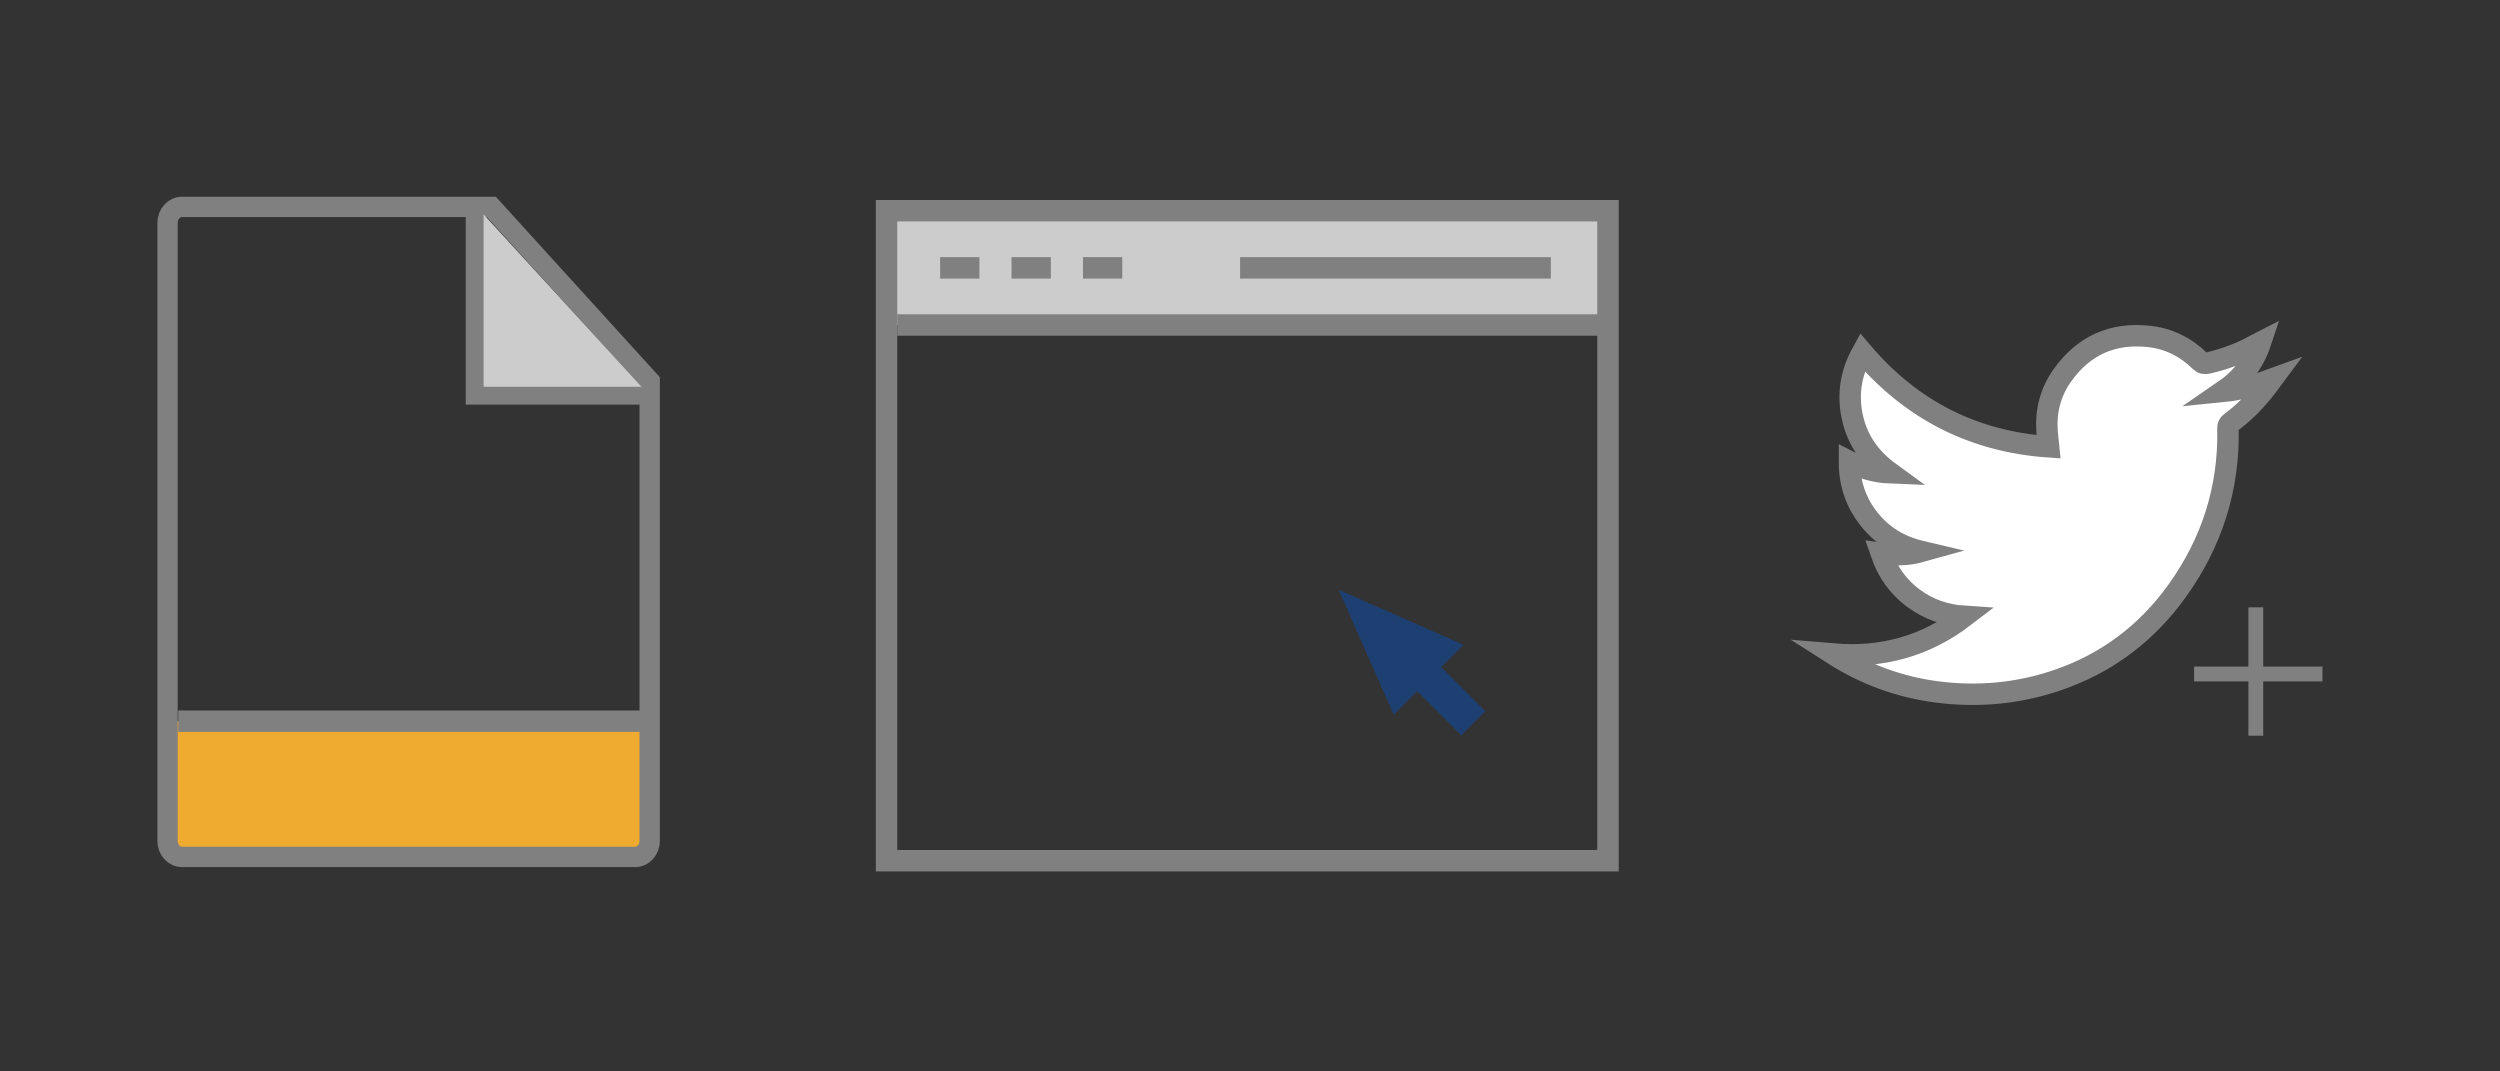 <?xml version="1.0" encoding="utf-8"?>
<!-- Generator: Adobe Illustrator 21.0.2, SVG Export Plug-In . SVG Version: 6.00 Build 0)  -->
<svg version="1.1" id="Layer_1" xmlns="http://www.w3.org/2000/svg" xmlns:xlink="http://www.w3.org/1999/xlink" x="0px" y="0px"
	 viewBox="0 0 350 150" style="enable-background:new 0 0 350 150;" xml:space="preserve">
<rect x="0" y="0" width="350" height="150" fill="#333333" stroke="none"/>
<style type="text/css">
	.st0{fill:#EFAA30;}
	.st1{fill:none;stroke:#808080;stroke-width:2.846;stroke-miterlimit:10;}
	.st2{fill:#CCCCCC;stroke:#808080;stroke-width:2.502;stroke-miterlimit:10;}
	.st3{fill:none;stroke:#808080;stroke-width:3;stroke-miterlimit:10;}
	.st4{fill:#CCCCCC;}
	.st5{fill:#1D3F71;}
	.st6{fill:#FFFFFF;stroke:#808080;stroke-width:3;stroke-miterlimit:10;}
	.st7{fill:#808080;}
</style>
<g>
	<rect x="23.455" y="100.967" class="st0" width="68" height="19"/>
	<path class="st1" d="M90.955,53.361v64.361c0,1.24-0.905,2.245-2.021,2.245H25.476c-1.116,0-2.021-1.005-2.021-2.245v-86.51
		c0-1.24,0.905-2.245,2.021-2.245h43.311L90.955,53.361z"/>
	<polyline class="st2" points="90.955,55.396 86.746,55.396 66.455,55.396 66.455,34.197 66.455,28.649 	"/>
	<line class="st3" x1="24.955" y1="100.967" x2="89.955" y2="100.967"/>
</g>
<g>
	<rect x="124.116" y="29.5" class="st4" width="101" height="16"/>
	<rect x="124.116" y="29.5" class="st3" width="101" height="91"/>
	<line class="st3" x1="125.616" y1="45.5" x2="225.116" y2="45.5"/>
	<line class="st3" x1="173.616" y1="37.5" x2="217.116" y2="37.5"/>
	<line class="st3" x1="131.616" y1="37.5" x2="137.116" y2="37.5"/>
	<line class="st3" x1="141.616" y1="37.5" x2="147.116" y2="37.5"/>
	<line class="st3" x1="151.616" y1="37.5" x2="157.116" y2="37.5"/>
	<polygon class="st5" points="200.004,95.162 195.117,100.049 191.261,91.306 187.405,82.563 196.148,86.419 204.891,90.275 	"/>
	<polyline class="st5" points="201.202,92.844 207.945,99.587 204.574,102.958 197.743,96.127 	"/>
</g>
<g>
	<g>
		<g>
			<path class="st6" d="M260.724,49.325c6.88,8.075,15.528,12.491,26.084,13.229c-0.079-0.782-0.171-1.496-0.221-2.212
				c-0.196-2.83,0.495-5.457,2.12-7.757c2.947-4.172,7.023-6.041,12.118-5.49c2.769,0.299,5.172,1.484,7.165,3.44
				c0.347,0.34,0.643,0.407,1.106,0.298c2.329-0.547,4.554-1.353,6.645-2.522c0.204-0.114,0.416-0.215,0.747-0.385
				c-0.989,2.979-2.783,5.179-5.268,6.878c2.376-0.235,4.632-0.885,6.879-1.711c-0.45,0.603-0.875,1.227-1.355,1.805
				c-1.319,1.59-2.781,3.037-4.45,4.261c-0.29,0.213-0.39,0.445-0.382,0.804c0.187,8.371-2.237,15.95-7.093,22.73
				c-4.291,5.991-9.945,10.233-16.948,12.588c-5.429,1.825-11.006,2.325-16.688,1.591c-5.231-0.676-10.07-2.444-14.543-5.301
				c6.796,0.58,12.941-1.09,18.392-5.273c-2.643-0.169-5.047-0.978-7.163-2.557c-2.129-1.588-3.608-3.652-4.506-6.268
				c1.899,0.267,3.714,0.272,5.62-0.263c-3.008-0.707-5.426-2.171-7.285-4.5c-1.853-2.321-2.782-4.974-2.772-8.065
				c1.77,0.916,3.57,1.466,5.678,1.55c-2.762-2.006-4.544-4.521-5.259-7.723C258.632,55.277,259.103,52.245,260.724,49.325z"/>
		</g>
	</g>
	<rect x="314.777" y="85.025" class="st7" width="2.074" height="17.975"/>
	
		<rect x="315.122" y="85.37" transform="matrix(6.123234e-17 -1 1 6.123234e-17 221.801 410.517)" class="st7" width="2.074" height="17.975"/>
</g>
<g>
</g>
<g>
</g>
<g>
</g>
<g>
</g>
<g>
</g>
</svg>
